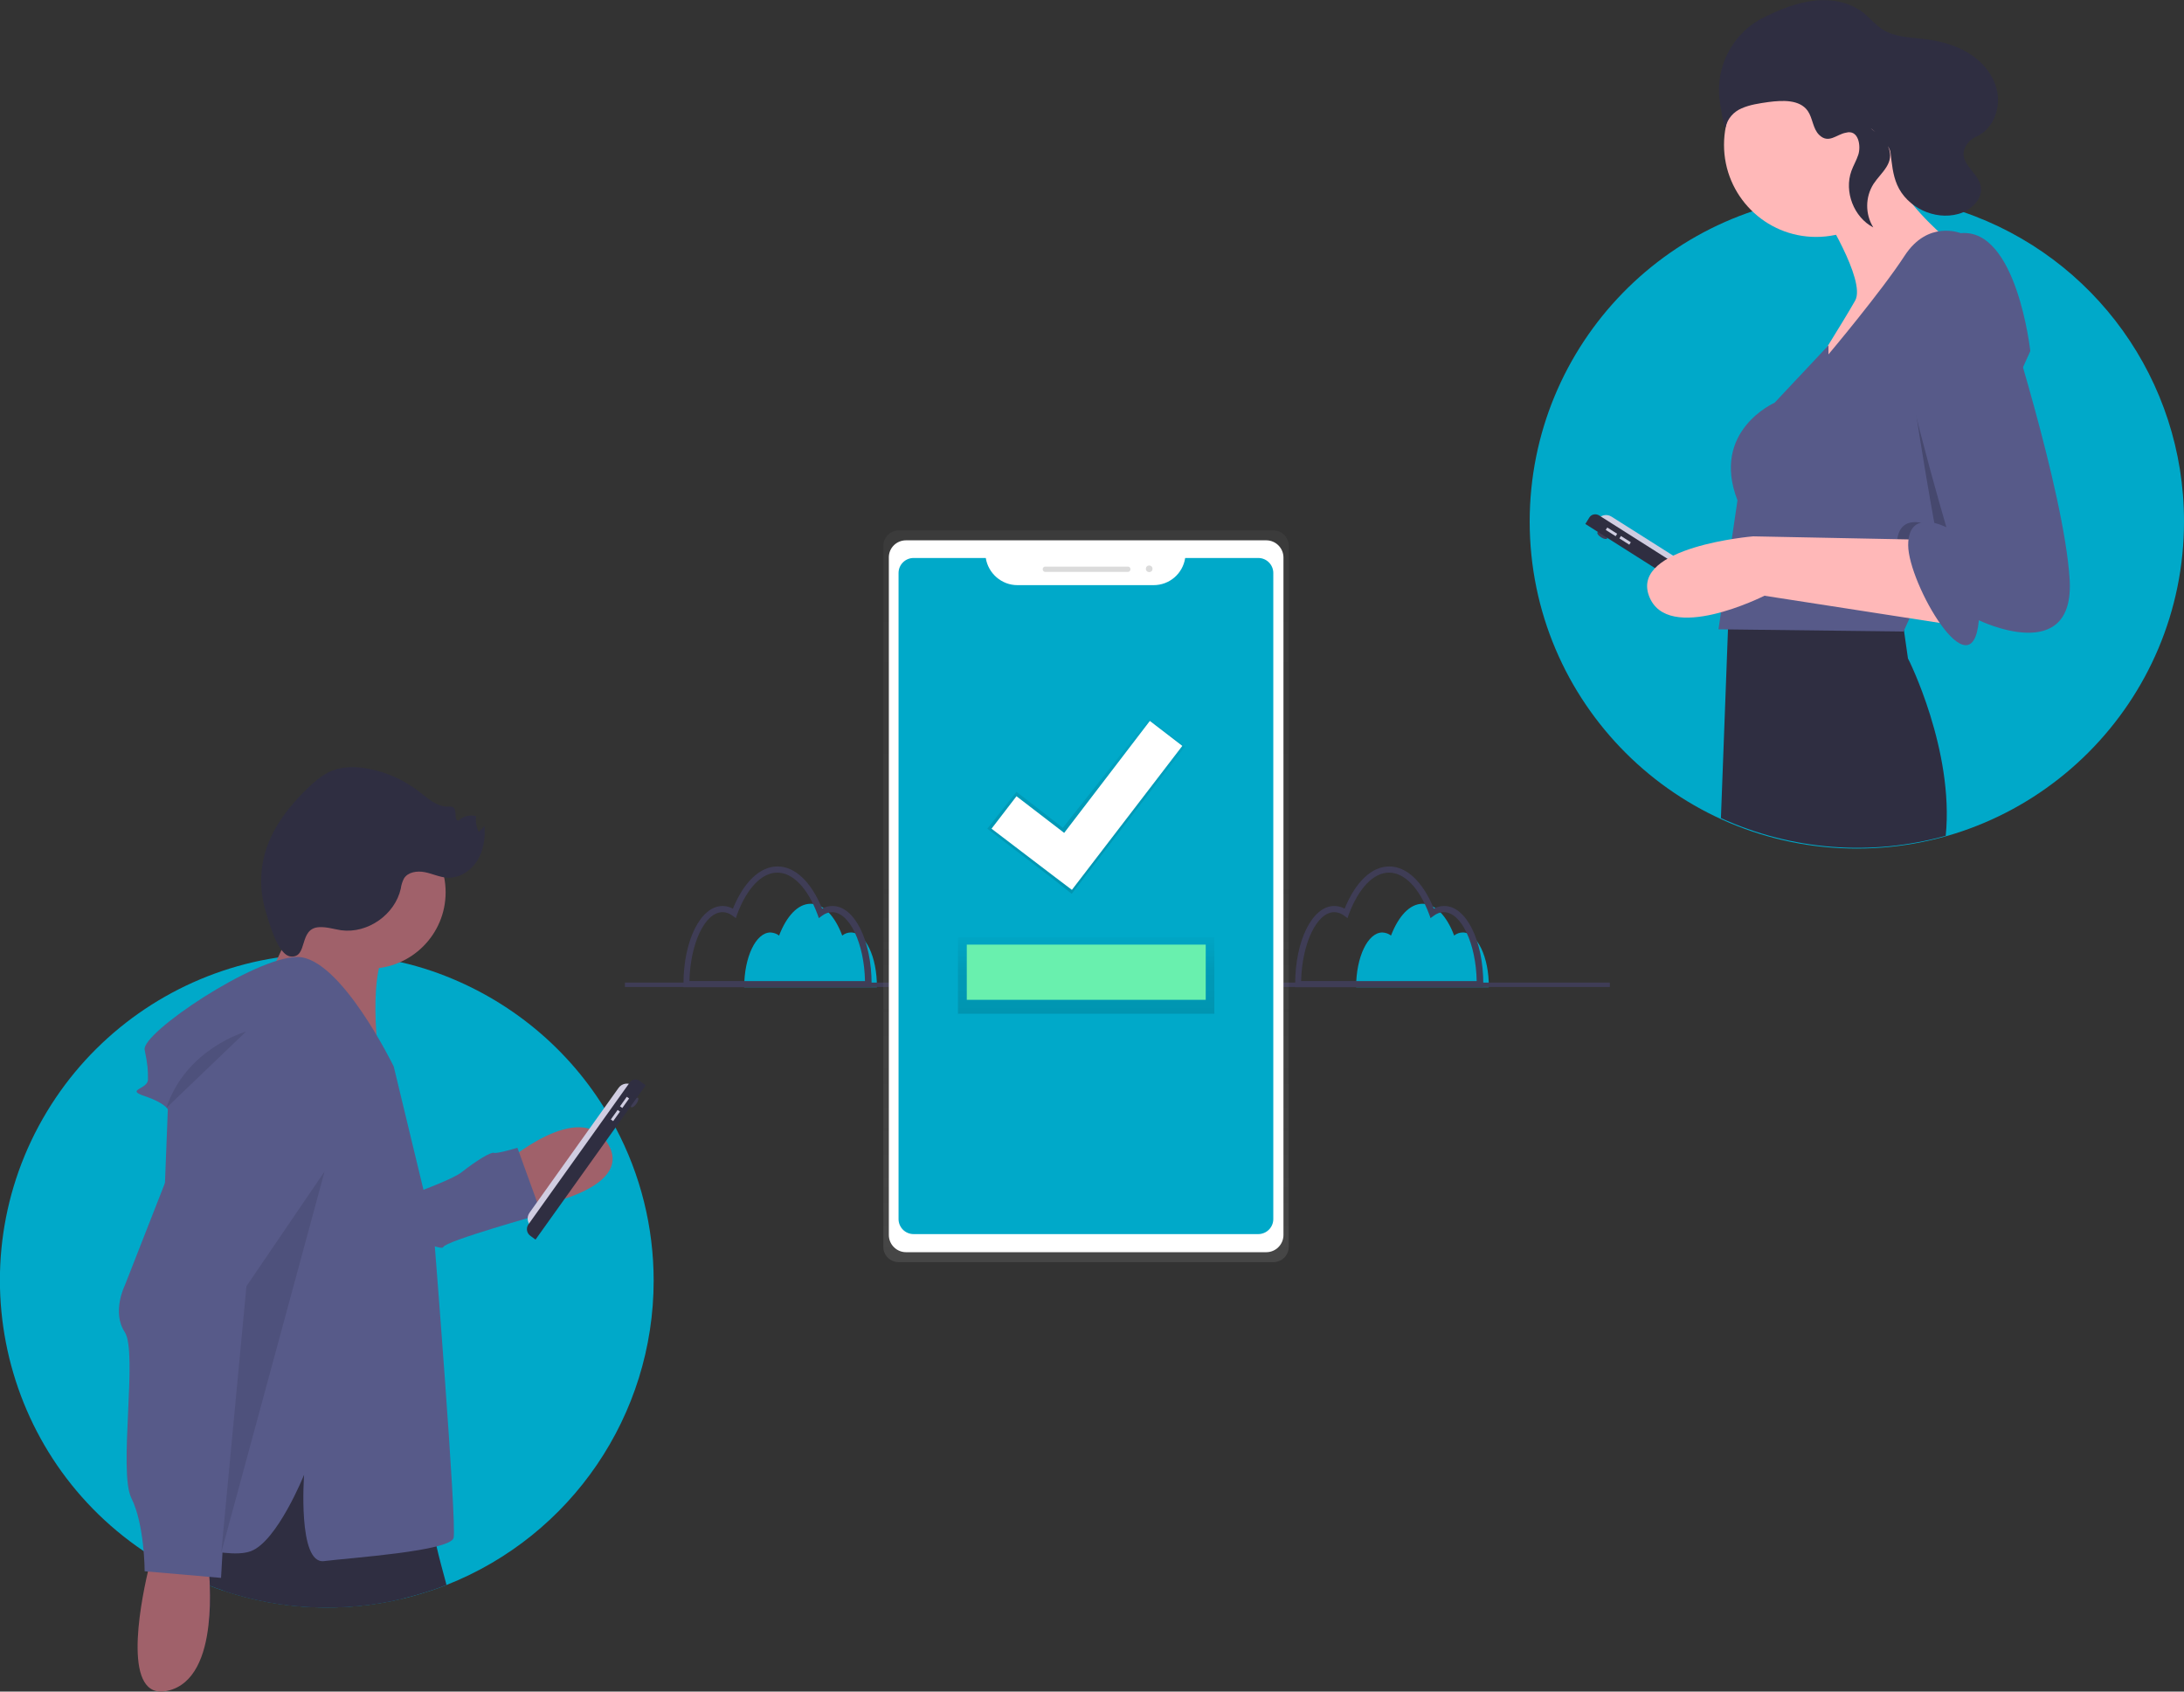 <?xml version="1.0" encoding="utf-8"?>
<!-- Generator: Adobe Illustrator 24.2.1, SVG Export Plug-In . SVG Version: 6.00 Build 0)  -->
<svg version="1.1" id="b284e515-97d4-40b6-a45d-73d07a6575b3"
	 xmlns="http://www.w3.org/2000/svg" xmlns:xlink="http://www.w3.org/1999/xlink" x="0px" y="0px" viewBox="0 0 989 766.1"
	 style="enable-background:new 0 0 989 766.1;" xml:space="preserve">
<rect x="0" y="0" width="989" height="766.1" fill="#333333" stroke="none"/>
<style type="text/css">
	.st0{fill:#00A9C9;}
	.st1{fill:#3F3D56;}
	.st2{fill:#D0CDE1;}
	.st3{fill:#2F2E41;}
	.st4{fill:#FFB8B8;}
	.st5{fill:#575A89;}
	.st6{opacity:0.2;enable-background:new    ;}
	.st7{fill:#A0616A;}
	.st8{opacity:0.1;enable-background:new    ;}
	.st9{fill:url(#SVGID_1_);}
	.st10{fill:#FFFFFF;}
	.st11{fill:#DBDBDB;}
	.st12{fill:url(#SVGID_2_);}
	.st13{fill:url(#SVGID_3_);}
	.st14{fill:#69F0AE;}
</style>
<path class="st0" d="M662.4,422.3c-1.4,0-2.8,0.5-3.9,1.4c-3.3-8.8-8.5-14.4-14.3-14.4s-10.9,5.6-14.3,14.4
	c-1.1-0.9-2.5-1.3-3.9-1.4c-6.6,0-11.9,11.1-11.9,24.8h60.1C674.3,433.4,668.9,422.3,662.4,422.3z"/>
<path class="st1" d="M671.5,447.1h-85v-1.4c0-19.8,7.8-35.4,17.7-35.4c1.6,0,3.2,0.4,4.7,1.2c5-12.2,12.3-19.1,20.2-19.1
	s15.2,6.9,20.2,19.1c1.4-0.8,3-1.2,4.7-1.2c9.9,0,17.7,15.5,17.7,35.4L671.5,447.1z M589.2,444.3h79.5c-0.3-17-7-31.2-14.9-31.2
	c-1.6,0-3.2,0.6-4.5,1.6l-1.5,1.1l-0.6-1.7c-4.5-12-11.2-18.9-18.2-18.9s-13.7,6.9-18.2,18.9l-0.6,1.7l-1.5-1.1
	c-1.3-1-2.9-1.6-4.5-1.6C596.3,413.1,589.6,427.3,589.2,444.3L589.2,444.3z"/>
<path class="st0" d="M385.3,422.3c-1.4,0-2.8,0.5-3.9,1.4c-3.3-8.8-8.5-14.4-14.3-14.4s-10.9,5.6-14.3,14.4
	c-1.1-0.9-2.5-1.3-3.9-1.4c-6.6,0-11.9,11.1-11.9,24.8h60.1C397.2,433.4,391.9,422.3,385.3,422.3z"/>
<path class="st1" d="M394.5,447.1h-85v-1.4c0-19.8,7.8-35.4,17.7-35.4c1.6,0,3.2,0.4,4.7,1.2c5-12.2,12.3-19.1,20.2-19.1
	s15.2,6.9,20.2,19.1c1.4-0.8,3-1.2,4.7-1.2c9.9,0,17.7,15.5,17.7,35.4L394.5,447.1z M312.2,444.3h79.5c-0.3-17-7-31.2-14.9-31.2
	c-1.6,0-3.2,0.6-4.5,1.6l-1.5,1.1l-0.6-1.7c-4.5-12-11.2-18.9-18.2-18.9s-13.7,6.9-18.2,18.9l-0.6,1.7l-1.5-1.1
	c-1.3-1-2.9-1.6-4.5-1.6C319.2,413.1,312.6,427.3,312.2,444.3L312.2,444.3z"/>
<path class="st0" d="M989,236c0.1,81.8-66.2,148.2-148,148.3c-81.8,0.1-148.2-66.2-148.3-148C692.7,155.7,757,89.8,837.6,88
	c0.5,0,0.9,0,1.4,0c0.7,0,1.3,0,2,0c1.7,0,3.4,0,5,0.1c3.7,0.1,7.3,0.4,10.9,0.8c2.1,0.2,4.1,0.5,6.2,0.8c0.2,0,0.5,0.1,0.7,0.1
	c8.5,1.3,16.8,3.3,24.9,6.1C948.7,116.3,989,172.6,989,236z"/>
<ellipse transform="matrix(0.535 -0.845 0.845 0.535 132.427 725.755)" class="st1" cx="725.5" cy="242.6" rx="1" ry="2.6"/>
<path class="st2" d="M723.4,235.4L723.4,235.4c1.4-2.2,4.2-2.8,6.4-1.4l0,0l58.6,37.1c2.2,1.4,2.8,4.2,1.4,6.4l0,0l0,0l0,0
	L723.4,235.4L723.4,235.4z"/>
<path class="st3" d="M717.9,237.3l1.8-2.9c0.9-1.5,2.9-1.9,4.4-1c0,0,0,0,0,0l66.7,42.3c1.7,1.1,2.3,3.4,1.2,5.2l-1.5,2.4l0,0
	L717.9,237.3L717.9,237.3z"/>
<rect x="729" y="238.3" transform="matrix(0.535 -0.845 0.845 0.535 135.768 728.514)" class="st2" width="1.3" height="5.3"/>
<rect x="735.2" y="242.2" transform="matrix(0.535 -0.845 0.845 0.535 135.338 735.508)" class="st2" width="1.3" height="5.3"/>
<circle class="st4" cx="822.4" cy="65.6" r="41.7"/>
<path class="st4" d="M824.9,95c0,0,20.3,32,15.2,41.1c-5.1,9.1-20.8,34-20.8,34s70.1-51.8,61-63c0,0-20.8-17.8-21.8-29L824.9,95z"/>
<path class="st3" d="M881.1,378.5c-33.8,9.4-69.8,6.6-101.8-8l3.2-85.5l0.2-6.6l0.1-2.2l0.1-3.2l0.1-2c0,0,0.1,0,0.4,0
	c0.7,0,2.2-0.2,4.5-0.3c2.6-0.1,6.1-0.3,10.2-0.5c1,0,2-0.1,3-0.1c21.5-0.8,55.2-1,59.6,5.5l0.6,3.8l0.9,6.2l1.8,12.6
	C864.1,298.2,885,339.8,881.1,378.5z"/>
<path class="st5" d="M919.4,159l-36,79.6l-15.6,34.6L862,286l-83.8-1l8.6-58.4c-12.2-31.5,16.8-44.2,16.8-44.2l24.4-26v4.1
	c0,0,23.9-28.4,34.5-44.7s25.4-10.2,25.4-10.2C913.3,103.2,919.4,159,919.4,159z"/>
<path class="st6" d="M883.4,238.7l-15.6,34.6c-5-9.4-8.8-20-8.8-26.3c0-17.3,17.3-8.1,17.3-8.1s-14-76.4-14-99.3
	C862.3,124.3,874.9,191.7,883.4,238.7z"/>
<path class="st4" d="M869.6,244.4l-75.7-1.5c0,0-55.4,4.6-47.2,26.9s52.3,0,52.3,0l88.4,13.7L869.6,244.4z"/>
<path class="st5" d="M883.9,109.8c0,0-26.4,2-26.4,24.9c0,22.9,23.9,104.1,23.9,104.1s-17.3-9.1-17.3,8.1s29,67.6,32,34
	c0,0,43.7,21.3,41.1-18.8s-30-125-30-125S904.2,108.3,883.9,109.8z"/>
<path class="st3" d="M823.8,61.1c-2.9-2.8-2.9-7.6-5.2-10.9c-3.7-5.2-11.4-4.8-17.7-4c-4.2,0.6-8.5,1.2-12.3,2.9
	c-3.5,1.5-6.2,4.5-7.1,8.2c-0.5,2-1.6-3.8-2.7-11.3c-2.3-15.7,5.8-31.2,20.1-38.2c0.1,0,0.2-0.1,0.2-0.1c7.1-3.5,14.6-6.5,22.5-7.4
	s16.3,0.7,22.5,5.7c2.8,2.3,5.1,5.2,8.2,7.2c5.3,3.5,12.1,3.7,18.4,4.4c7.2,0.8,14.3,2.6,20.5,6.3s11.3,9.6,13,16.6
	c2,8.2-1.3,17.8-9.3,21.4c-1.4,0.6-2.6,1.5-3.6,2.7c-6.6,8.1,4,12.5,5.6,19.5c1.3,5.9-4.3,11.2-10.1,12.8c-10.8,3-23.3-3-27.7-13.2
	c-2-4.6-2.4-9.7-3-14.6c-0.6-5.7-15.5-16-5.5-8.2c2,1.5,3.5,3.4,4.5,5.7c3.1,7.3-3.3,11.5-6.7,16.7c-3.8,6-3.8,13.7-0.1,19.7
	c-8.8-4.6-13.3-16.2-9.9-25.6c0.9-2.5,2.3-4.8,3.1-7.3c1.3-3.9,0.2-11.6-5.6-10C831.7,60.8,828.1,65.3,823.8,61.1z"/>
<path class="st0" d="M296,580c0,60.8-37.2,115.5-93.8,137.8c-2.2,0.9-4.4,1.7-6.6,2.4c-2.5,0.8-5,1.6-7.5,2.3
	c-1.8,0.5-3.5,1-5.3,1.4c-27,6.5-55.3,5.3-81.6-3.5c-2.1-0.7-4.1-1.4-6.1-2.2c-2.7-1-5.4-2.2-8.1-3.4c-0.2-0.1-0.4-0.2-0.6-0.3
	c-1-0.5-2.1-1-3.1-1.5h0c-1.4-0.7-2.8-1.4-4.2-2.1c-3.2-1.7-6.3-3.5-9.3-5.4c-1.6-1-3.1-2-4.7-3c-67.7-45.7-85.5-137.7-39.8-205.4
	c21.6-32,55-54.3,92.8-62.1c2.6-0.5,5.2-1,7.9-1.4c1.7-0.3,3.4-0.5,5.1-0.7c1.2-0.1,2.4-0.3,3.6-0.4h0c3.3-0.3,6.6-0.5,10-0.6
	c0.5,0,0.9,0,1.4,0c0.3,0,0.5,0,0.8,0h0c0.4,0,0.8,0,1.2,0c1.7,0,3.4,0,5,0.1c3.7,0.1,7.3,0.4,10.9,0.8c2.1,0.2,4.1,0.5,6.2,0.8
	c0.2,0,0.5,0.1,0.7,0.1c0.7,0.1,1.4,0.2,2,0.3c1.4,0.2,2.9,0.5,4.3,0.8c1.3,0.3,2.7,0.5,4,0.9c4.9,1.1,9.8,2.5,14.5,4.1
	c32.3,11.1,59.9,32.9,77.9,61.9c0.5,0.8,1,1.6,1.5,2.5c0.4,0.6,0.7,1.2,1.1,1.9c0.1,0.2,0.2,0.4,0.4,0.6c0.1,0.1,0.1,0.2,0.2,0.4
	c0.7,1.2,1.3,2.3,1.9,3.5C290.1,532,296,555.8,296,580z"/>
<path class="st7" d="M228.2,527.1c0,0,34.4-30.2,47.1-9.1s-35.8,29.7-38.6,28.6S228.2,527.1,228.2,527.1z"/>
<path class="st5" d="M161.4,549.5c0,0,40.7-13.2,47.6-18.6s13.3-9.3,14.7-8.8s10.6-2.3,10.6-2.3l10.9,30.1c0,0-43.5,12.1-44.5,14.9
	S161.4,549.5,161.4,549.5z"/>
<path class="st3" d="M182.7,723.9c-27,6.5-55.3,5.3-81.6-3.5l1.8-17l1.7-15.9l25.1-38.7l8-12.4l33.1,12l3.4,21.2l5.4,33.9
	L182.7,723.9z"/>
<path class="st3" d="M202.2,717.8c-2.2,0.9-4.4,1.7-6.6,2.4c-2.5,0.8-5,1.6-7.5,2.3c-1.8,0.5-3.5,1-5.3,1.4
	c-27,6.5-55.3,5.3-81.6-3.5c-2.1-0.7-4.1-1.4-6.1-2.2c0.3,5.9,0.1,11.9-0.5,17.8c-2.9-6.9-5.4-14-7.5-21.1c-0.1-0.5-0.3-1-0.4-1.4
	c-0.7-2.4-1.3-4.7-1.9-6.9c-0.6-2.5-1.2-4.8-1.6-7c-1.8-8.4-2.4-13.5-2.4-13.5l19.6-40.6l3.9,0.4l1.6,0.2l9.8,1.1l14.2,1.6l23.1,2.6
	l21.4,18.2l19.2,16.3c0,0,1.6,5.4,4.1,14.5C198.8,705.3,200.4,711.1,202.2,717.8z"/>
<circle class="st7" cx="167.2" cy="404.1" r="34.6"/>
<path class="st7" d="M138.9,405.8l-18.1,38.7l50.8,35.2c0,0-6-41.9,5.3-52.5S138.9,405.8,138.9,405.8z"/>
<path class="st5" d="M178.3,483c0,0-24.1-49.6-43.6-49.6S64,467.9,65.5,475.4s1.5,9,1.5,13.5s-10.5,4.5-1.5,7.5s10.5,6,10.5,6
	L68.5,695c0,0,33.1,12,45.1,7.5s24.1-34.6,24.1-34.6s-3,40.6,9,39.1s57.1-4.5,58.7-10.5s-9-138.4-9-138.4L178.3,483z"/>
<path class="st7" d="M94.4,736L94.4,736c-1.5,13.4-6.2,26.9-18.4,29.7c-20.7,4.9-12.8-37.7-9-54c0.9-3.8,1.5-6.2,1.5-6.2l1.2,0.1
	l14.9,0.9l9.5,0.6c0,0,0.4,2.8,0.7,7.1c0.1,1.2,0.2,2.6,0.2,4.1C95.2,724.1,95.1,730.1,94.4,736z"/>
<path class="st5" d="M100.1,470.9L56.5,582.2c0,0-6,12,0,21.1s-3,63.2,3,75.2s6,33.1,6,33.1l34.6,3l7.5-132.3l39.1-84.2
	C146.7,498,143.7,463.4,100.1,470.9z"/>
<path class="st8" d="M111.4,467.2c0,0-27.1,7.5-36.1,34.6L111.4,467.2z"/>
<path class="st3" d="M144.5,419.9c3.4-0.2,6.7,0.9,10,1.4c12,1.6,24.4-7.1,27-18.9c0.2-1.6,0.7-3.1,1.4-4.5c1.8-3,6-3.6,9.5-2.9
	s6.7,2.3,10.2,2.5c5.4,0.3,10.6-3.1,13.5-7.7s3.7-10.3,3.3-15.7l-2.6,2.7c-1.1-2.2-1.5-4.7-1.2-7.2c-2.8-0.7-5.8,0-7.9,2
	c-2.3,0.2-0.6-4.3-2.3-5.8c-0.7-0.7-1.8-0.5-2.8-0.5c-4.9,0-8.8-3.7-12.7-6.7c-6.7-5.2-14.5-8.8-22.8-10.4
	c-5.5-1.1-11.4-1.2-16.6,0.8c-4.3,1.7-7.9,4.8-11.2,8c-8.2,7.9-15.4,17.1-18.9,28c-2.8,8.9-2.8,18.4-0.2,27.3
	c1.4,4.6,5.5,20.5,11.6,20.9C139.6,433.7,135.1,420.4,144.5,419.9z"/>
<polygon class="st8" points="147,530.5 111.6,582.5 100.2,703.1 "/>
<ellipse transform="matrix(0.581 -0.814 0.814 0.581 -285.908 443.128)" class="st1" cx="287.3" cy="499.2" rx="2.6" ry="1"/>
<path class="st2" d="M240.9,555.7L240.9,555.7c-2.1-1.5-2.6-4.4-1.1-6.5l0,0l40.3-56.5c1.5-2.1,4.4-2.6,6.5-1.1l0,0l0,0l0,0
	L240.9,555.7L240.9,555.7z"/>
<path class="st3" d="M242.5,561.4l-2.3-1.7c-1.7-1.2-2.1-3.5-0.9-5.2l45.9-64.3c1-1.4,3-1.8,4.4-0.7c0,0,0,0,0,0l2.8,2l0,0
	L242.5,561.4L242.5,561.4L242.5,561.4z"/>
<rect x="280.2" y="498.5" transform="matrix(0.581 -0.814 0.814 0.581 -287.825 439.488)" class="st2" width="5.3" height="1.3"/>
<rect x="276" y="504.5" transform="matrix(0.581 -0.814 0.814 0.581 -294.409 438.532)" class="st2" width="5.3" height="1.3"/>
<rect x="283" y="445" class="st1" width="446" height="2"/>
<g>
	
		<linearGradient id="SVGID_1_" gradientUnits="userSpaceOnUse" x1="690.17" y1="124.07" x2="690.17" y2="455.389" gradientTransform="matrix(1 0 0 -1 -198.33 695.56)">
		<stop  offset="0" style="stop-color:#808080;stop-opacity:0.25"/>
		<stop  offset="0.54" style="stop-color:#808080;stop-opacity:0.12"/>
		<stop  offset="1" style="stop-color:#808080;stop-opacity:0.1"/>
	</linearGradient>
	<path class="st9" d="M407,240.2h169.6c3.9,0,7,3.1,7,7v317.4c0,3.9-3.1,7-7,7H407c-3.9,0-7-3.1-7-7V247.1
		C400.1,243.3,403.2,240.2,407,240.2z"/>
	<path class="st10" d="M410.3,244.7h163.1c4.3,0,7.8,3.5,7.8,7.8v306.8c0,4.3-3.5,7.8-7.8,7.8H410.3c-4.3,0-7.8-3.5-7.8-7.8V252.4
		C402.5,248.1,406,244.7,410.3,244.7z"/>
	<path class="st0" d="M536.7,252.7c-1.1,7.1-7.1,12.3-14.3,12.3h-61.7c-7.1,0-13.2-5.3-14.3-12.3h-32.7c-3.7,0-6.8,3-6.8,6.8
		c0,0,0,0,0,0v292.6c0,3.7,3,6.8,6.8,6.8c0,0,0,0,0,0h156.1c3.7,0,6.8-3,6.8-6.8c0,0,0,0,0,0V259.5c0-3.7-3-6.8-6.8-6.8c0,0,0,0,0,0
		H536.7z"/>
	<path class="st11" d="M473.3,256.6h37.5c0.6,0,1.1,0.5,1.1,1.1v0.2c0,0.6-0.5,1.1-1.1,1.1h-37.5c-0.6,0-1.1-0.5-1.1-1.1v-0.2
		C472.2,257.1,472.7,256.6,473.3,256.6z"/>
	<circle class="st11" cx="520.4" cy="257.6" r="1.5"/>
	<g>
		
			<linearGradient id="SVGID_2_" gradientUnits="userSpaceOnUse" x1="690.142" y1="291.443" x2="690.142" y2="370.923" gradientTransform="matrix(1 2.268926e-03 2.268926e-03 -1 -199.072 694.677)">
			<stop  offset="0" style="stop-color:#000000;stop-opacity:0.12"/>
			<stop  offset="0.55" style="stop-color:#000000;stop-opacity:9.000000e-02"/>
			<stop  offset="1" style="stop-color:#000000;stop-opacity:2.000000e-02"/>
		</linearGradient>
		<polygon class="st12" points="536.6,338.1 520.4,325.4 481.3,374.9 460.3,358.6 447.1,375.3 477.7,398.7 477.7,398.7 485.3,404.8 
					"/>
		<polygon class="st10" points="535.4,337.8 520.7,326.5 481.9,377.2 460.3,360.6 449,375.3 478,397.4 478,397.4 485.4,403 		"/>
	</g>
	
		<linearGradient id="SVGID_3_" gradientUnits="userSpaceOnUse" x1="491.84" y1="308.887" x2="491.84" y2="343.616" gradientTransform="matrix(1 0 0 -1 0 768)">
		<stop  offset="0" style="stop-color:#000000;stop-opacity:0.12"/>
		<stop  offset="0.55" style="stop-color:#000000;stop-opacity:9.000000e-02"/>
		<stop  offset="1" style="stop-color:#000000;stop-opacity:2.000000e-02"/>
	</linearGradient>
	<rect x="433.8" y="424.4" class="st13" width="116.1" height="34.7"/>
	<rect x="437.8" y="427.8" class="st14" width="108.2" height="25"/>
</g>
</svg>
